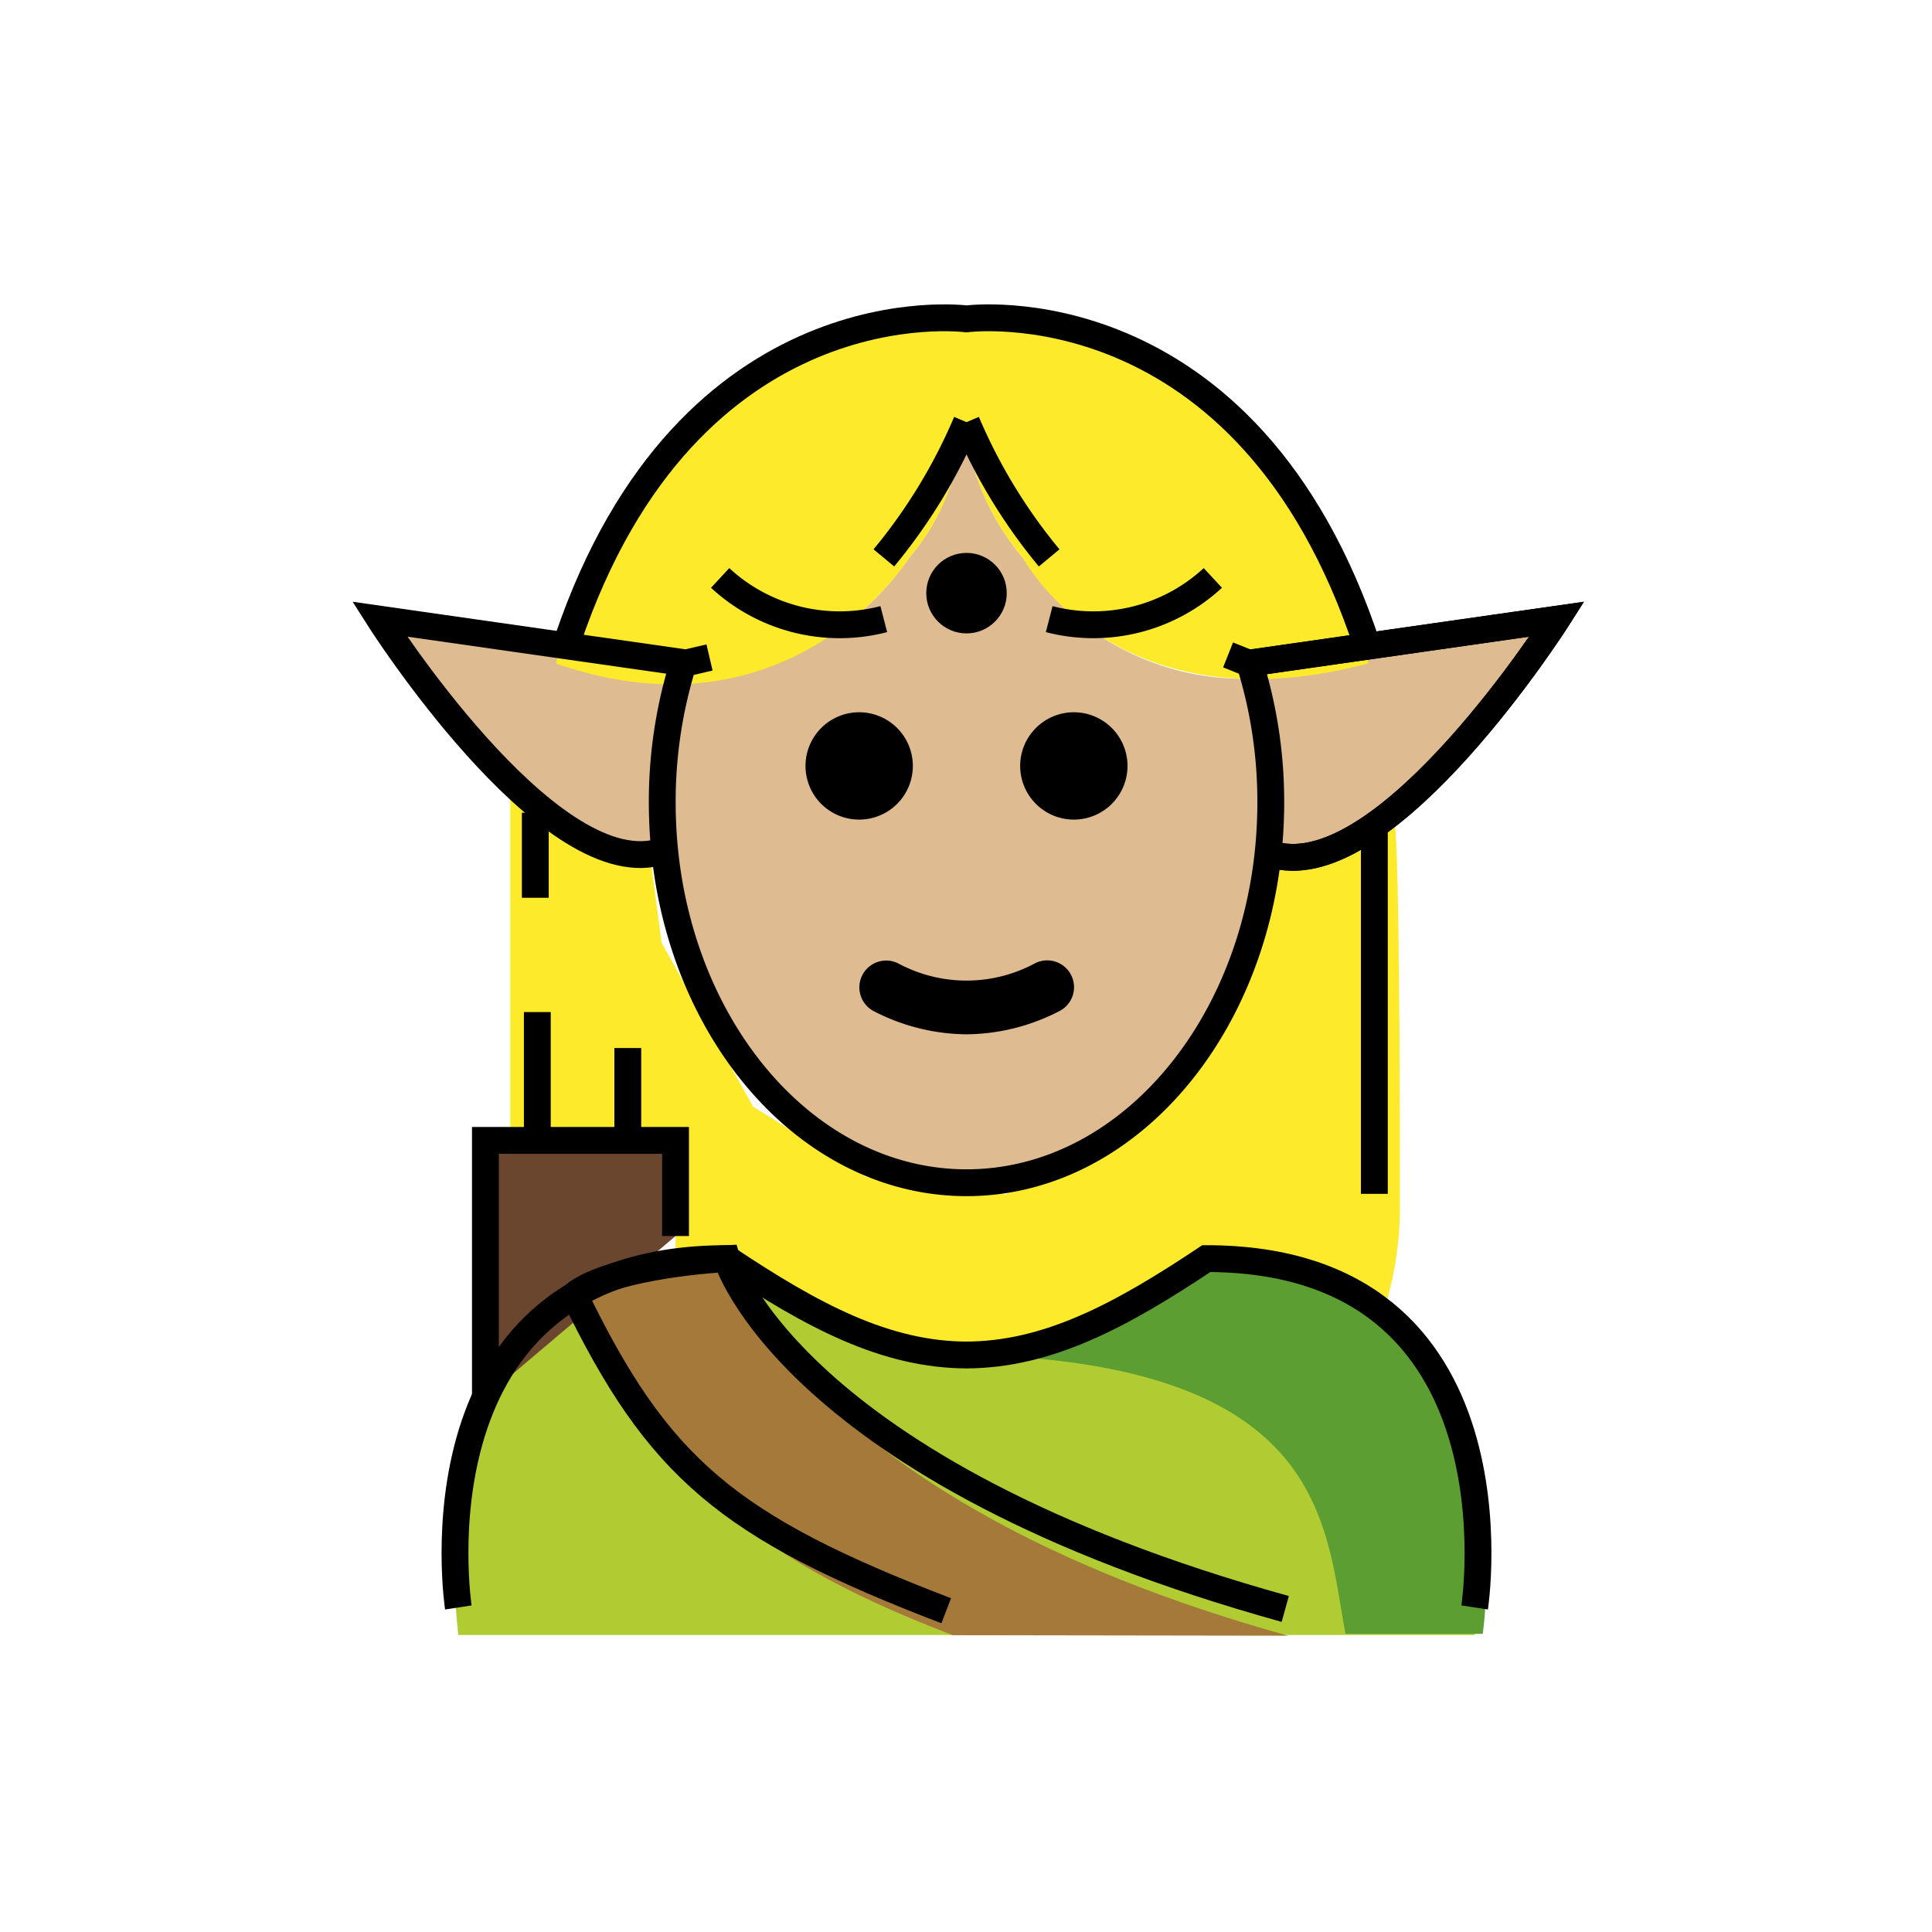 <svg id="emoji" viewBox="0 0 72 72" xmlns="http://www.w3.org/2000/svg" width="64" height="64">
  <g id="color">
    <path fill="#b1cc33" d="M54.956,60.931s2-14.027-10-14.027c-3.192,2.128-5.926,3.598-9,3.592h.125c-3.074.006-5.808-1.464-9-3.592-12,0-10,14.027-10,14.027Z"/>
    <path fill="#5c9e31" d="M45.342,46.905a18.013,18.013,0,0,1-8.938,3.588c13.062.411,12.977,6.395,13.74,10.395h5.113S57.342,46.905,45.342,46.905Z"/>
    <polyline fill="#6a462f" points="18.09 52.064 18.09 42.499 25.175 42.499 25.175 46.063"/>
    <path fill="#a57939" d="M48.001,60.958c-18.499-5.136-20.92-14.054-20.92-14.054s-4.2.205-5.678,1.354c3.116,6.429,5.935,9.55,14.104,12.681"/>
  </g>
  <g id="skin">
    <path fill="#debb90" d="M38.122,20.791a9.395,9.395,0,0,1-2.18-5.054c-.028,0-.055-.005-.083-.005a8.272,8.272,0,0,1-1.98,5.059,10.877,10.877,0,0,1-8.794,4.709,17.399,17.399,0,0,0-.566,4.405c0,7.828,5.077,14.173,11.339,14.173s11.339-6.346,11.339-14.173a17.345,17.345,0,0,0-.626-4.611A9.753,9.753,0,0,1,38.122,20.791Z"/>
    <path fill="#debb90" d="M46.574,24.71l11.45-1.636s-6.268,9.849-10.494,8.799"/>
    <path fill="#debb90" d="M25.464,24.691,14.146,23.074s6.189,9.735,10.366,8.697"/>
  </g>
  <g id="hair">
    <path fill="#fcea2b" d="M35.859,11.884A15.35,15.35,0,0,0,20.723,24.73c8.826,3.057,13.156-3.939,13.156-3.939a8.272,8.272,0,0,0,1.98-5.059h.083a9.397,9.397,0,0,0,2.18,5.059s3.413,6.46,12.873,3.93A15.351,15.351,0,0,0,35.859,11.884Z"/>
    <path fill="#fcea2b" d="M37.476,44.508l-5.196-.645-4.21-2.617L24.658,35.14l-.379-2.844-2.351-.417-2.911-2.264V42.168l6.159.331v4.596l1.906-.19c3.17,2.113,5.889,3.575,8.938,3.588,3.048-.014,5.768-1.475,8.938-3.588A9.688,9.688,0,0,1,51.51,49.04a12.86,12.86,0,0,0,.661-4.108c0-16.656-.27-14.326-.27-14.326l-2.326,1.425-2.2.266-1.29,4.892-3.603,4.968Z"/>
  </g>
  <g id="line">
    <path d="M42.019,28.544a2,2,0,1,1-2-2,2.001,2.001,0,0,1,2,2"/>
    <path d="M34.019,28.544a2,2,0,1,1-2-2,2.001,2.001,0,0,1,2,2"/>
    <path d="M36.019,38.546a7.653,7.653,0,0,1-3.447-.858,1,1,0,0,1,.894-1.789,5.377,5.377,0,0,0,5.106,0,1,1,0,1,1,.894,1.789A7.652,7.652,0,0,1,36.019,38.546Z"/>
    <path fill="none" stroke="#000" strokeLinecap="round" strokeLinejoin="round" strokeWidth="2" d="M50.966,24.105C46.493,10.484,36.019,11.884,36.019,11.884S25.666,10.501,21.15,23.87"/>
    <path fill="none" stroke="#000" strokeLinecap="round" strokeLinejoin="round" strokeWidth="2" d="M26.838,21.538a6.553,6.553,0,0,0,6.098,1.535"/>
    <path fill="none" stroke="#000" strokeLinecap="round" strokeLinejoin="round" strokeWidth="2" d="M45.199,21.538a6.553,6.553,0,0,1-6.098,1.535"/>
    <circle cx="36.019" cy="22.105" r="1.5"/>
    <path fill="none" stroke="#000" strokeLinecap="round" strokeLinejoin="round" strokeWidth="2" d="M25.464,24.691,14.146,23.074s6.189,9.735,10.366,8.697"/>
    <path fill="none" stroke="#000" strokeLinecap="round" strokeLinejoin="round" strokeWidth="2" d="M36.019,15.732a20.458,20.458,0,0,1-3.08,5.059"/>
    <path fill="none" stroke="#000" strokeLinecap="round" strokeLinejoin="round" strokeWidth="2" d="M46.574,24.71l11.45-1.636s-6.268,9.849-10.494,8.799"/>
    <path fill="none" stroke="#000" strokeLinecap="round" strokeLinejoin="round" strokeWidth="2" d="M36.019,15.732a20.456,20.456,0,0,0,3.08,5.059"/>
    <line x1="51.218" x2="51.218" y1="30.988" y2="44.491" fill="none" stroke="#000" strokeLinecap="round" strokeLinejoin="round" strokeWidth="2"/>
    <polyline fill="none" stroke="#000" strokeLinecap="round" strokeLinejoin="round" strokeWidth="2" points="18.09 52.064 18.09 42.499 25.175 42.499 25.175 46.063"/>
    <line x1="20.024" x2="20.024" y1="42.46" y2="37.717" fill="none" stroke="#000" strokeLinecap="round" strokeLinejoin="round" strokeWidth="2"/>
    <line x1="23.396" x2="23.396" y1="42.499" y2="39.057" fill="none" stroke="#000" strokeLinecap="round" strokeLinejoin="round" strokeWidth="2"/>
    <path fill="none" stroke="#000" strokeLinecap="round" strokeLinejoin="round" strokeWidth="2" d="M54.956,59.905s2-13-10-13c-3.192,2.128-5.926,3.598-9,3.592h.125c-3.074.006-5.808-1.464-9-3.592-12,0-10,13-10,13"/>
    <path fill="none" stroke="#000" strokeLinecap="round" strokeLinejoin="round" strokeWidth="2" d="M26.442,24.502l-.983.229a17.29,17.29,0,0,0-.779,5.173c0,7.828,5.077,14.173,11.339,14.173s11.339-6.346,11.339-14.173a17.29,17.29,0,0,0-.779-5.173l-.812-.324"/>
    <path fill="none" stroke="#000" strokeLinecap="round" strokeLinejoin="round" strokeWidth="2" d="M46.574,24.71l11.45-1.636s-6.268,9.849-10.494,8.799"/>
    <line x1="19.949" x2="19.949" y1="30.288" y2="33.457" fill="none" stroke="#000" strokeLinecap="round" strokeLinejoin="round" strokeWidth="2"/>
    <path fill="none" stroke="#000" strokeLinecap="round" strokeLinejoin="round" strokeWidth="2" d="M47.898,59.961C29.399,54.826,27.081,46.905,27.081,46.905s-4.2.205-5.678,1.354c3.116,6.429,5.69,8.639,13.86,11.769"/>
  </g>
</svg>
